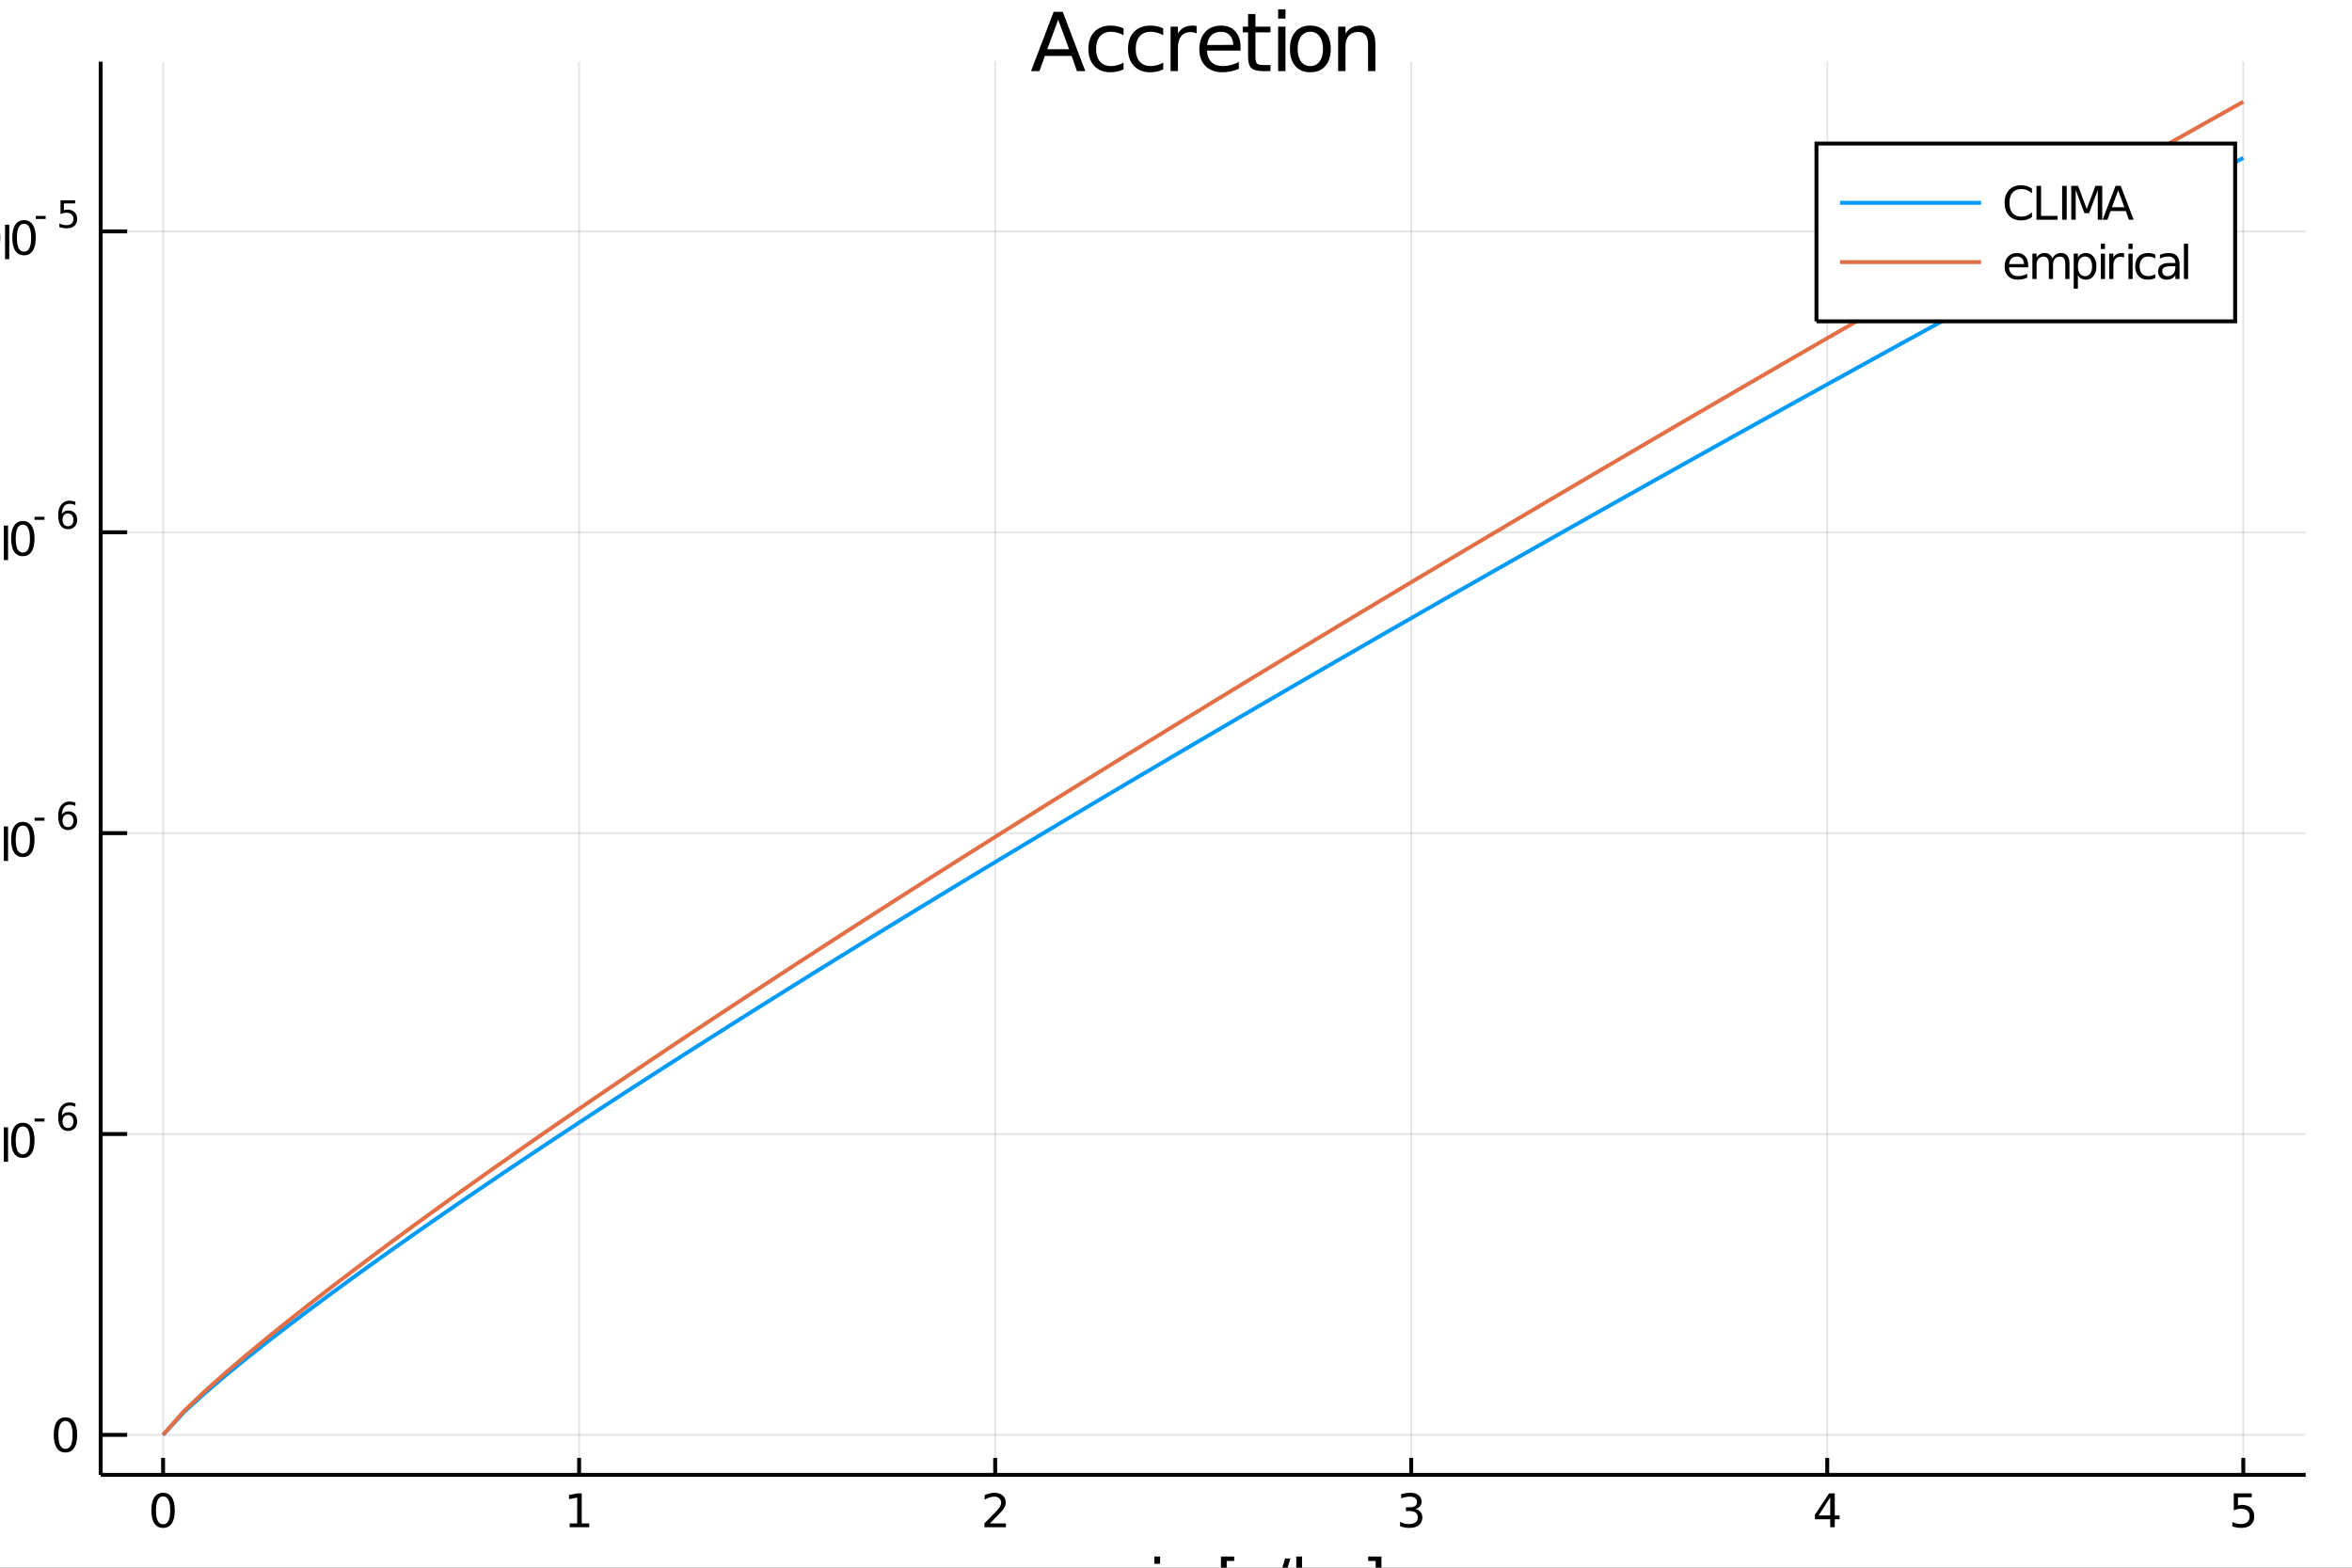 <?xml version="1.0" encoding="utf-8"?>
<svg xmlns="http://www.w3.org/2000/svg" xmlns:xlink="http://www.w3.org/1999/xlink" width="600" height="400" viewBox="0 0 2400 1600">
<rect x="0" y="0" width="2400" height="1600" fill="#333333" stroke="none"/>
<defs>
  <clipPath id="clip5100">
    <rect x="0" y="0" width="2400" height="1600"/>
  </clipPath>
</defs>
<path clip-path="url(#clip5100)" d="
M0 1600 L2400 1600 L2400 0 L0 0  Z
  " fill="#ffffff" fill-rule="evenodd" fill-opacity="1"/>
<defs>
  <clipPath id="clip5101">
    <rect x="480" y="0" width="1681" height="1600"/>
  </clipPath>
</defs>
<path clip-path="url(#clip5100)" d="
M102.74 1505.26 L2352.76 1505.26 L2352.76 62.992 L102.74 62.992  Z
  " fill="#ffffff" fill-rule="evenodd" fill-opacity="1"/>
<defs>
  <clipPath id="clip5102">
    <rect x="102" y="62" width="2251" height="1443"/>
  </clipPath>
</defs>
<polyline clip-path="url(#clip5102)" style="stroke:#000000; stroke-width:2; stroke-opacity:0.1; fill:none" points="
  166.416,1505.26 166.416,62.992 
  "/>
<polyline clip-path="url(#clip5102)" style="stroke:#000000; stroke-width:2; stroke-opacity:0.1; fill:none" points="
  590.948,1505.26 590.948,62.992 
  "/>
<polyline clip-path="url(#clip5102)" style="stroke:#000000; stroke-width:2; stroke-opacity:0.1; fill:none" points="
  1015.48,1505.26 1015.48,62.992 
  "/>
<polyline clip-path="url(#clip5102)" style="stroke:#000000; stroke-width:2; stroke-opacity:0.1; fill:none" points="
  1440.01,1505.26 1440.01,62.992 
  "/>
<polyline clip-path="url(#clip5102)" style="stroke:#000000; stroke-width:2; stroke-opacity:0.1; fill:none" points="
  1864.54,1505.26 1864.54,62.992 
  "/>
<polyline clip-path="url(#clip5102)" style="stroke:#000000; stroke-width:2; stroke-opacity:0.1; fill:none" points="
  2289.08,1505.26 2289.08,62.992 
  "/>
<polyline clip-path="url(#clip5102)" style="stroke:#000000; stroke-width:2; stroke-opacity:0.1; fill:none" points="
  102.74,1464.45 2352.76,1464.45 
  "/>
<polyline clip-path="url(#clip5102)" style="stroke:#000000; stroke-width:2; stroke-opacity:0.1; fill:none" points="
  102.74,1157.38 2352.76,1157.38 
  "/>
<polyline clip-path="url(#clip5102)" style="stroke:#000000; stroke-width:2; stroke-opacity:0.1; fill:none" points="
  102.74,850.308 2352.76,850.308 
  "/>
<polyline clip-path="url(#clip5102)" style="stroke:#000000; stroke-width:2; stroke-opacity:0.1; fill:none" points="
  102.74,543.235 2352.76,543.235 
  "/>
<polyline clip-path="url(#clip5102)" style="stroke:#000000; stroke-width:2; stroke-opacity:0.1; fill:none" points="
  102.74,236.162 2352.76,236.162 
  "/>
<polyline clip-path="url(#clip5100)" style="stroke:#000000; stroke-width:4; stroke-opacity:1; fill:none" points="
  102.74,1505.26 2352.76,1505.26 
  "/>
<polyline clip-path="url(#clip5100)" style="stroke:#000000; stroke-width:4; stroke-opacity:1; fill:none" points="
  102.74,1505.26 102.74,62.992 
  "/>
<polyline clip-path="url(#clip5100)" style="stroke:#000000; stroke-width:4; stroke-opacity:1; fill:none" points="
  166.416,1505.26 166.416,1487.95 
  "/>
<polyline clip-path="url(#clip5100)" style="stroke:#000000; stroke-width:4; stroke-opacity:1; fill:none" points="
  590.948,1505.26 590.948,1487.95 
  "/>
<polyline clip-path="url(#clip5100)" style="stroke:#000000; stroke-width:4; stroke-opacity:1; fill:none" points="
  1015.48,1505.26 1015.48,1487.95 
  "/>
<polyline clip-path="url(#clip5100)" style="stroke:#000000; stroke-width:4; stroke-opacity:1; fill:none" points="
  1440.01,1505.26 1440.01,1487.95 
  "/>
<polyline clip-path="url(#clip5100)" style="stroke:#000000; stroke-width:4; stroke-opacity:1; fill:none" points="
  1864.54,1505.26 1864.54,1487.95 
  "/>
<polyline clip-path="url(#clip5100)" style="stroke:#000000; stroke-width:4; stroke-opacity:1; fill:none" points="
  2289.08,1505.26 2289.08,1487.95 
  "/>
<polyline clip-path="url(#clip5100)" style="stroke:#000000; stroke-width:4; stroke-opacity:1; fill:none" points="
  102.74,1464.45 129.74,1464.45 
  "/>
<polyline clip-path="url(#clip5100)" style="stroke:#000000; stroke-width:4; stroke-opacity:1; fill:none" points="
  102.74,1157.38 129.74,1157.38 
  "/>
<polyline clip-path="url(#clip5100)" style="stroke:#000000; stroke-width:4; stroke-opacity:1; fill:none" points="
  102.74,850.308 129.74,850.308 
  "/>
<polyline clip-path="url(#clip5100)" style="stroke:#000000; stroke-width:4; stroke-opacity:1; fill:none" points="
  102.74,543.235 129.74,543.235 
  "/>
<polyline clip-path="url(#clip5100)" style="stroke:#000000; stroke-width:4; stroke-opacity:1; fill:none" points="
  102.74,236.162 129.74,236.162 
  "/>
<path clip-path="url(#clip5100)" d="M 0 0 M166.416 1527.25 Q162.805 1527.25 160.976 1530.82 Q159.17 1534.36 159.17 1541.49 Q159.17 1548.59 160.976 1552.16 Q162.805 1555.7 166.416 1555.7 Q170.05 1555.7 171.855 1552.16 Q173.684 1548.59 173.684 1541.49 Q173.684 1534.36 171.855 1530.82 Q170.05 1527.25 166.416 1527.25 M166.416 1523.55 Q172.226 1523.55 175.281 1528.15 Q178.36 1532.74 178.36 1541.49 Q178.36 1550.21 175.281 1554.82 Q172.226 1559.4 166.416 1559.4 Q160.605 1559.4 157.527 1554.82 Q154.471 1550.21 154.471 1541.49 Q154.471 1532.74 157.527 1528.15 Q160.605 1523.55 166.416 1523.55 Z" fill="#000000" fill-rule="evenodd" fill-opacity="1" /><path clip-path="url(#clip5100)" d="M 0 0 M581.33 1554.8 L588.969 1554.8 L588.969 1528.43 L580.658 1530.1 L580.658 1525.84 L588.922 1524.17 L593.598 1524.17 L593.598 1554.8 L601.237 1554.8 L601.237 1558.73 L581.33 1558.73 L581.33 1554.8 Z" fill="#000000" fill-rule="evenodd" fill-opacity="1" /><path clip-path="url(#clip5100)" d="M 0 0 M1010.13 1554.8 L1026.45 1554.8 L1026.45 1558.73 L1004.51 1558.73 L1004.51 1554.8 Q1007.17 1552.04 1011.75 1547.41 Q1016.36 1542.76 1017.54 1541.42 Q1019.79 1538.89 1020.67 1537.16 Q1021.57 1535.4 1021.57 1533.71 Q1021.57 1530.95 1019.62 1529.22 Q1017.7 1527.48 1014.6 1527.48 Q1012.4 1527.48 1009.95 1528.25 Q1007.52 1529.01 1004.74 1530.56 L1004.74 1525.84 Q1007.56 1524.7 1010.02 1524.13 Q1012.47 1523.55 1014.51 1523.55 Q1019.88 1523.55 1023.07 1526.23 Q1026.27 1528.92 1026.27 1533.41 Q1026.27 1535.54 1025.46 1537.46 Q1024.67 1539.36 1022.56 1541.95 Q1021.98 1542.62 1018.88 1545.84 Q1015.78 1549.03 1010.13 1554.8 Z" fill="#000000" fill-rule="evenodd" fill-opacity="1" /><path clip-path="url(#clip5100)" d="M 0 0 M1444.26 1540.1 Q1447.62 1540.82 1449.49 1543.08 Q1451.39 1545.35 1451.39 1548.69 Q1451.39 1553.8 1447.87 1556.6 Q1444.35 1559.4 1437.87 1559.4 Q1435.69 1559.4 1433.38 1558.96 Q1431.09 1558.55 1428.63 1557.69 L1428.63 1553.18 Q1430.58 1554.31 1432.89 1554.89 Q1435.21 1555.47 1437.73 1555.47 Q1442.13 1555.47 1444.42 1553.73 Q1446.74 1552 1446.74 1548.69 Q1446.74 1545.63 1444.58 1543.92 Q1442.45 1542.18 1438.63 1542.18 L1434.61 1542.18 L1434.61 1538.34 L1438.82 1538.34 Q1442.27 1538.34 1444.1 1536.97 Q1445.93 1535.58 1445.93 1532.99 Q1445.93 1530.33 1444.03 1528.92 Q1442.15 1527.48 1438.63 1527.48 Q1436.71 1527.48 1434.51 1527.9 Q1432.32 1528.32 1429.68 1529.19 L1429.68 1525.03 Q1432.34 1524.29 1434.65 1523.92 Q1436.99 1523.55 1439.05 1523.55 Q1444.38 1523.55 1447.48 1525.98 Q1450.58 1528.38 1450.58 1532.51 Q1450.58 1535.38 1448.94 1537.37 Q1447.29 1539.33 1444.26 1540.1 Z" fill="#000000" fill-rule="evenodd" fill-opacity="1" /><path clip-path="url(#clip5100)" d="M 0 0 M1867.55 1528.25 L1855.75 1546.69 L1867.55 1546.69 L1867.55 1528.25 M1866.33 1524.17 L1872.21 1524.17 L1872.21 1546.69 L1877.14 1546.69 L1877.14 1550.58 L1872.21 1550.58 L1872.21 1558.73 L1867.55 1558.73 L1867.55 1550.58 L1851.95 1550.58 L1851.95 1546.07 L1866.33 1524.17 Z" fill="#000000" fill-rule="evenodd" fill-opacity="1" /><path clip-path="url(#clip5100)" d="M 0 0 M2279.35 1524.17 L2297.71 1524.17 L2297.71 1528.11 L2283.64 1528.11 L2283.64 1536.58 Q2284.65 1536.23 2285.67 1536.07 Q2286.69 1535.88 2287.71 1535.88 Q2293.5 1535.88 2296.88 1539.06 Q2300.26 1542.23 2300.26 1547.64 Q2300.26 1553.22 2296.78 1556.32 Q2293.31 1559.4 2286.99 1559.4 Q2284.82 1559.4 2282.55 1559.03 Q2280.3 1558.66 2277.9 1557.92 L2277.9 1553.22 Q2279.98 1554.36 2282.2 1554.91 Q2284.42 1555.47 2286.9 1555.47 Q2290.9 1555.47 2293.24 1553.36 Q2295.58 1551.26 2295.58 1547.64 Q2295.58 1544.03 2293.24 1541.93 Q2290.9 1539.82 2286.9 1539.82 Q2285.03 1539.82 2283.15 1540.24 Q2281.3 1540.65 2279.35 1541.53 L2279.35 1524.17 Z" fill="#000000" fill-rule="evenodd" fill-opacity="1" /><path clip-path="url(#clip5100)" d="M 0 0 M66.796 1450.25 Q63.185 1450.25 61.356 1453.82 Q59.55 1457.36 59.55 1464.49 Q59.55 1471.6 61.356 1475.16 Q63.185 1478.7 66.796 1478.7 Q70.43 1478.7 72.236 1475.16 Q74.064 1471.6 74.064 1464.49 Q74.064 1457.36 72.236 1453.82 Q70.43 1450.25 66.796 1450.25 M66.796 1446.55 Q72.606 1446.55 75.662 1451.16 Q78.74 1455.74 78.74 1464.49 Q78.74 1473.22 75.662 1477.82 Q72.606 1482.41 66.796 1482.41 Q60.986 1482.41 57.907 1477.82 Q54.851 1473.22 54.851 1464.49 Q54.851 1455.74 57.907 1451.16 Q60.986 1446.55 66.796 1446.55 Z" fill="#000000" fill-rule="evenodd" fill-opacity="1" /><path clip-path="url(#clip5100)" d="M 0 0 M-53.211 1177.17 L-36.892 1177.17 L-36.892 1181.11 L-58.836 1181.11 L-58.836 1177.17 Q-56.174 1174.42 -51.59 1169.79 Q-46.984 1165.14 -45.803 1163.79 Q-43.558 1161.27 -42.678 1159.53 Q-41.776 1157.78 -41.776 1156.09 Q-41.776 1153.33 -43.72 1151.6 Q-45.641 1149.86 -48.743 1149.86 Q-50.942 1149.86 -53.396 1150.62 Q-55.827 1151.39 -58.604 1152.94 L-58.604 1148.22 Q-55.78 1147.08 -53.327 1146.5 Q-50.873 1145.92 -48.836 1145.92 Q-43.465 1145.92 -40.271 1148.61 Q-37.077 1151.29 -37.077 1155.78 Q-37.077 1157.91 -37.887 1159.84 Q-38.674 1161.73 -40.78 1164.33 Q-41.359 1165 -44.461 1168.22 Q-47.563 1171.41 -53.211 1177.17 Z" fill="#000000" fill-rule="evenodd" fill-opacity="1" /><path clip-path="url(#clip5100)" d="M 0 0 M-31.822 1175.23 L-26.938 1175.23 L-26.938 1181.11 L-31.822 1181.11 L-31.822 1175.23 Z" fill="#000000" fill-rule="evenodd" fill-opacity="1" /><path clip-path="url(#clip5100)" d="M 0 0 M-21.822 1146.55 L-3.466 1146.55 L-3.466 1150.48 L-17.54 1150.48 L-17.54 1158.96 Q-16.521 1158.61 -15.503 1158.45 Q-14.484 1158.26 -13.466 1158.26 Q-7.679 1158.26 -4.299 1161.43 Q-0.919 1164.6 -0.919 1170.02 Q-0.919 1175.6 -4.392 1178.7 Q-7.864 1181.78 -14.183 1181.78 Q-16.359 1181.78 -18.628 1181.41 Q-20.873 1181.04 -23.28 1180.3 L-23.28 1175.6 Q-21.197 1176.73 -18.975 1177.29 Q-16.753 1177.85 -14.276 1177.85 Q-10.271 1177.85 -7.933 1175.74 Q-5.595 1173.63 -5.595 1170.02 Q-5.595 1166.41 -7.933 1164.3 Q-10.271 1162.2 -14.276 1162.2 Q-16.151 1162.2 -18.026 1162.61 Q-19.878 1163.03 -21.822 1163.91 L-21.822 1146.55 Z" fill="#000000" fill-rule="evenodd" fill-opacity="1" /><path clip-path="url(#clip5100)" d="M 0 0 M3.919 1150.55 L8.224 1150.55 L8.224 1185.74 L3.919 1185.74 L3.919 1150.55 Z" fill="#000000" fill-rule="evenodd" fill-opacity="1" /><path clip-path="url(#clip5100)" d="M 0 0 M23.293 1149.63 Q19.682 1149.63 17.854 1153.19 Q16.048 1156.73 16.048 1163.86 Q16.048 1170.97 17.854 1174.53 Q19.682 1178.08 23.293 1178.08 Q26.928 1178.08 28.733 1174.53 Q30.562 1170.97 30.562 1163.86 Q30.562 1156.73 28.733 1153.19 Q26.928 1149.63 23.293 1149.63 M23.293 1145.92 Q29.104 1145.92 32.159 1150.53 Q35.238 1155.11 35.238 1163.86 Q35.238 1172.59 32.159 1177.2 Q29.104 1181.78 23.293 1181.78 Q17.483 1181.78 14.405 1177.2 Q11.349 1172.59 11.349 1163.86 Q11.349 1155.11 14.405 1150.53 Q17.483 1145.92 23.293 1145.92 Z" fill="#000000" fill-rule="evenodd" fill-opacity="1" /><path clip-path="url(#clip5100)" d="M 0 0 M35.238 1141.61 L45.375 1141.61 L45.375 1144.69 L35.238 1144.69 L35.238 1141.61 Z" fill="#000000" fill-rule="evenodd" fill-opacity="1" /><path clip-path="url(#clip5100)" d="M 0 0 M69.374 1138.14 Q66.816 1138.14 65.311 1139.89 Q63.826 1141.64 63.826 1144.69 Q63.826 1147.72 65.311 1149.49 Q66.816 1151.23 69.374 1151.23 Q71.932 1151.23 73.418 1149.49 Q74.922 1147.72 74.922 1144.69 Q74.922 1141.64 73.418 1139.89 Q71.932 1138.14 69.374 1138.14 M76.916 1126.24 L76.916 1129.7 Q75.486 1129.02 74.019 1128.67 Q72.571 1128.31 71.142 1128.31 Q67.38 1128.31 65.387 1130.85 Q63.412 1133.39 63.13 1138.52 Q64.239 1136.88 65.913 1136.02 Q67.587 1135.14 69.6 1135.14 Q73.831 1135.14 76.276 1137.71 Q78.74 1140.27 78.74 1144.69 Q78.74 1149.02 76.182 1151.63 Q73.624 1154.24 69.374 1154.24 Q64.503 1154.24 61.926 1150.52 Q59.349 1146.78 59.349 1139.69 Q59.349 1133.03 62.509 1129.08 Q65.669 1125.11 70.991 1125.11 Q72.421 1125.11 73.869 1125.39 Q75.336 1125.67 76.916 1126.24 Z" fill="#000000" fill-rule="evenodd" fill-opacity="1" /><path clip-path="url(#clip5100)" d="M 0 0 M-58.789 839.476 L-40.433 839.476 L-40.433 843.411 L-54.507 843.411 L-54.507 851.883 Q-53.489 851.536 -52.47 851.374 Q-51.452 851.189 -50.433 851.189 Q-44.646 851.189 -41.266 854.36 Q-37.887 857.531 -37.887 862.948 Q-37.887 868.527 -41.359 871.628 Q-44.831 874.707 -51.151 874.707 Q-53.327 874.707 -55.595 874.337 Q-57.84 873.966 -60.248 873.226 L-60.248 868.527 Q-58.164 869.661 -55.942 870.216 Q-53.72 870.772 -51.243 870.772 Q-47.239 870.772 -44.901 868.665 Q-42.563 866.559 -42.563 862.948 Q-42.563 859.337 -44.901 857.23 Q-47.239 855.124 -51.243 855.124 Q-53.118 855.124 -54.993 855.541 Q-56.845 855.957 -58.789 856.837 L-58.789 839.476 Z" fill="#000000" fill-rule="evenodd" fill-opacity="1" /><path clip-path="url(#clip5100)" d="M 0 0 M-32.817 868.156 L-27.933 868.156 L-27.933 874.036 L-32.817 874.036 L-32.817 868.156 Z" fill="#000000" fill-rule="evenodd" fill-opacity="1" /><path clip-path="url(#clip5100)" d="M 0 0 M-12.864 842.554 Q-16.475 842.554 -18.304 846.119 Q-20.109 849.661 -20.109 856.791 Q-20.109 863.897 -18.304 867.462 Q-16.475 871.003 -12.864 871.003 Q-9.23 871.003 -7.424 867.462 Q-5.595 863.897 -5.595 856.791 Q-5.595 849.661 -7.424 846.119 Q-9.23 842.554 -12.864 842.554 M-12.864 838.851 Q-7.054 838.851 -3.998 843.457 Q-0.919 848.041 -0.919 856.791 Q-0.919 865.517 -3.998 870.124 Q-7.054 874.707 -12.864 874.707 Q-18.674 874.707 -21.753 870.124 Q-24.808 865.517 -24.808 856.791 Q-24.808 848.041 -21.753 843.457 Q-18.674 838.851 -12.864 838.851 Z" fill="#000000" fill-rule="evenodd" fill-opacity="1" /><path clip-path="url(#clip5100)" d="M 0 0 M3.919 843.48 L8.224 843.48 L8.224 878.665 L3.919 878.665 L3.919 843.48 Z" fill="#000000" fill-rule="evenodd" fill-opacity="1" /><path clip-path="url(#clip5100)" d="M 0 0 M23.293 842.554 Q19.682 842.554 17.854 846.119 Q16.048 849.661 16.048 856.791 Q16.048 863.897 17.854 867.462 Q19.682 871.003 23.293 871.003 Q26.928 871.003 28.733 867.462 Q30.562 863.897 30.562 856.791 Q30.562 849.661 28.733 846.119 Q26.928 842.554 23.293 842.554 M23.293 838.851 Q29.104 838.851 32.159 843.457 Q35.238 848.041 35.238 856.791 Q35.238 865.517 32.159 870.124 Q29.104 874.707 23.293 874.707 Q17.483 874.707 14.405 870.124 Q11.349 865.517 11.349 856.791 Q11.349 848.041 14.405 843.457 Q17.483 838.851 23.293 838.851 Z" fill="#000000" fill-rule="evenodd" fill-opacity="1" /><path clip-path="url(#clip5100)" d="M 0 0 M35.238 834.532 L45.375 834.532 L45.375 837.616 L35.238 837.616 L35.238 834.532 Z" fill="#000000" fill-rule="evenodd" fill-opacity="1" /><path clip-path="url(#clip5100)" d="M 0 0 M69.374 831.071 Q66.816 831.071 65.311 832.82 Q63.826 834.57 63.826 837.616 Q63.826 840.645 65.311 842.412 Q66.816 844.162 69.374 844.162 Q71.932 844.162 73.418 842.412 Q74.922 840.645 74.922 837.616 Q74.922 834.57 73.418 832.82 Q71.932 831.071 69.374 831.071 M76.916 819.166 L76.916 822.627 Q75.486 821.95 74.019 821.592 Q72.571 821.235 71.142 821.235 Q67.38 821.235 65.387 823.774 Q63.412 826.313 63.13 831.448 Q64.239 829.811 65.913 828.946 Q67.587 828.062 69.6 828.062 Q73.831 828.062 76.276 830.639 Q78.74 833.197 78.74 837.616 Q78.74 841.942 76.182 844.557 Q73.624 847.171 69.374 847.171 Q64.503 847.171 61.926 843.447 Q59.349 839.704 59.349 832.614 Q59.349 825.956 62.509 822.006 Q65.669 818.038 70.991 818.038 Q72.421 818.038 73.869 818.32 Q75.336 818.602 76.916 819.166 Z" fill="#000000" fill-rule="evenodd" fill-opacity="1" /><path clip-path="url(#clip5100)" d="M 0 0 M-59.114 532.403 L-36.892 532.403 L-36.892 534.393 L-49.438 566.963 L-54.322 566.963 L-42.516 536.338 L-59.114 536.338 L-59.114 532.403 Z" fill="#000000" fill-rule="evenodd" fill-opacity="1" /><path clip-path="url(#clip5100)" d="M 0 0 M-31.822 561.083 L-26.938 561.083 L-26.938 566.963 L-31.822 566.963 L-31.822 561.083 Z" fill="#000000" fill-rule="evenodd" fill-opacity="1" /><path clip-path="url(#clip5100)" d="M 0 0 M-21.822 532.403 L-3.466 532.403 L-3.466 536.338 L-17.54 536.338 L-17.54 544.81 Q-16.521 544.463 -15.503 544.301 Q-14.484 544.116 -13.466 544.116 Q-7.679 544.116 -4.299 547.287 Q-0.919 550.458 -0.919 555.875 Q-0.919 561.453 -4.392 564.555 Q-7.864 567.634 -14.183 567.634 Q-16.359 567.634 -18.628 567.264 Q-20.873 566.893 -23.28 566.153 L-23.28 561.453 Q-21.197 562.588 -18.975 563.143 Q-16.753 563.699 -14.276 563.699 Q-10.271 563.699 -7.933 561.592 Q-5.595 559.486 -5.595 555.875 Q-5.595 552.264 -7.933 550.157 Q-10.271 548.051 -14.276 548.051 Q-16.151 548.051 -18.026 548.467 Q-19.878 548.884 -21.822 549.764 L-21.822 532.403 Z" fill="#000000" fill-rule="evenodd" fill-opacity="1" /><path clip-path="url(#clip5100)" d="M 0 0 M3.919 536.407 L8.224 536.407 L8.224 571.592 L3.919 571.592 L3.919 536.407 Z" fill="#000000" fill-rule="evenodd" fill-opacity="1" /><path clip-path="url(#clip5100)" d="M 0 0 M23.293 535.481 Q19.682 535.481 17.854 539.046 Q16.048 542.588 16.048 549.717 Q16.048 556.824 17.854 560.389 Q19.682 563.93 23.293 563.93 Q26.928 563.93 28.733 560.389 Q30.562 556.824 30.562 549.717 Q30.562 542.588 28.733 539.046 Q26.928 535.481 23.293 535.481 M23.293 531.778 Q29.104 531.778 32.159 536.384 Q35.238 540.967 35.238 549.717 Q35.238 558.444 32.159 563.051 Q29.104 567.634 23.293 567.634 Q17.483 567.634 14.405 563.051 Q11.349 558.444 11.349 549.717 Q11.349 540.967 14.405 536.384 Q17.483 531.778 23.293 531.778 Z" fill="#000000" fill-rule="evenodd" fill-opacity="1" /><path clip-path="url(#clip5100)" d="M 0 0 M35.238 527.459 L45.375 527.459 L45.375 530.543 L35.238 530.543 L35.238 527.459 Z" fill="#000000" fill-rule="evenodd" fill-opacity="1" /><path clip-path="url(#clip5100)" d="M 0 0 M69.374 523.998 Q66.816 523.998 65.311 525.747 Q63.826 527.497 63.826 530.543 Q63.826 533.571 65.311 535.339 Q66.816 537.088 69.374 537.088 Q71.932 537.088 73.418 535.339 Q74.922 533.571 74.922 530.543 Q74.922 527.497 73.418 525.747 Q71.932 523.998 69.374 523.998 M76.916 512.093 L76.916 515.554 Q75.486 514.877 74.019 514.519 Q72.571 514.162 71.142 514.162 Q67.38 514.162 65.387 516.701 Q63.412 519.24 63.13 524.374 Q64.239 522.738 65.913 521.873 Q67.587 520.989 69.6 520.989 Q73.831 520.989 76.276 523.566 Q78.74 526.124 78.74 530.543 Q78.74 534.869 76.182 537.483 Q73.624 540.098 69.374 540.098 Q64.503 540.098 61.926 536.374 Q59.349 532.631 59.349 525.541 Q59.349 518.883 62.509 514.933 Q65.669 510.964 70.991 510.964 Q72.421 510.964 73.869 511.247 Q75.336 511.529 76.916 512.093 Z" fill="#000000" fill-rule="evenodd" fill-opacity="1" /><path clip-path="url(#clip5100)" d="M 0 0 M-56.572 255.954 L-48.933 255.954 L-48.933 229.589 L-57.243 231.255 L-57.243 226.996 L-48.979 225.33 L-44.303 225.33 L-44.303 255.954 L-36.664 255.954 L-36.664 259.89 L-56.572 259.89 L-56.572 255.954 Z" fill="#000000" fill-rule="evenodd" fill-opacity="1" /><path clip-path="url(#clip5100)" d="M 0 0 M-31.595 254.01 L-26.711 254.01 L-26.711 259.89 L-31.595 259.89 L-31.595 254.01 Z" fill="#000000" fill-rule="evenodd" fill-opacity="1" /><path clip-path="url(#clip5100)" d="M 0 0 M-11.641 228.408 Q-15.252 228.408 -17.081 231.973 Q-18.887 235.515 -18.887 242.644 Q-18.887 249.751 -17.081 253.316 Q-15.252 256.857 -11.641 256.857 Q-8.007 256.857 -6.202 253.316 Q-4.373 249.751 -4.373 242.644 Q-4.373 235.515 -6.202 231.973 Q-8.007 228.408 -11.641 228.408 M-11.641 224.705 Q-5.831 224.705 -2.776 229.311 Q0.303 233.894 0.303 242.644 Q0.303 251.371 -2.776 255.978 Q-5.831 260.561 -11.641 260.561 Q-17.451 260.561 -20.53 255.978 Q-23.586 251.371 -23.586 242.644 Q-23.586 233.894 -20.53 229.311 Q-17.451 224.705 -11.641 224.705 Z" fill="#000000" fill-rule="evenodd" fill-opacity="1" /><path clip-path="url(#clip5100)" d="M 0 0 M5.141 229.334 L9.447 229.334 L9.447 264.519 L5.141 264.519 L5.141 229.334 Z" fill="#000000" fill-rule="evenodd" fill-opacity="1" /><path clip-path="url(#clip5100)" d="M 0 0 M24.516 228.408 Q20.905 228.408 19.076 231.973 Q17.271 235.515 17.271 242.644 Q17.271 249.751 19.076 253.316 Q20.905 256.857 24.516 256.857 Q28.15 256.857 29.956 253.316 Q31.784 249.751 31.784 242.644 Q31.784 235.515 29.956 231.973 Q28.15 228.408 24.516 228.408 M24.516 224.705 Q30.326 224.705 33.382 229.311 Q36.46 233.894 36.46 242.644 Q36.46 251.371 33.382 255.978 Q30.326 260.561 24.516 260.561 Q18.706 260.561 15.627 255.978 Q12.572 251.371 12.572 242.644 Q12.572 233.894 15.627 229.311 Q18.706 224.705 24.516 224.705 Z" fill="#000000" fill-rule="evenodd" fill-opacity="1" /><path clip-path="url(#clip5100)" d="M 0 0 M36.46 220.386 L46.598 220.386 L46.598 223.47 L36.46 223.47 L36.46 220.386 Z" fill="#000000" fill-rule="evenodd" fill-opacity="1" /><path clip-path="url(#clip5100)" d="M 0 0 M61.757 204.399 L76.671 204.399 L76.671 207.597 L65.236 207.597 L65.236 214.48 Q66.064 214.198 66.891 214.066 Q67.719 213.916 68.546 213.916 Q73.248 213.916 75.994 216.493 Q78.74 219.069 78.74 223.47 Q78.74 228.003 75.919 230.523 Q73.098 233.025 67.963 233.025 Q66.195 233.025 64.352 232.724 Q62.528 232.423 60.572 231.821 L60.572 228.003 Q62.265 228.925 64.07 229.376 Q65.876 229.827 67.888 229.827 Q71.142 229.827 73.041 228.116 Q74.941 226.404 74.941 223.47 Q74.941 220.536 73.041 218.825 Q71.142 217.113 67.888 217.113 Q66.365 217.113 64.841 217.452 Q63.337 217.79 61.757 218.505 L61.757 204.399 Z" fill="#000000" fill-rule="evenodd" fill-opacity="1" /><path clip-path="url(#clip5100)" d="M 0 0 M1079.77 20.157 L1068.67 50.255 L1090.91 50.255 L1079.77 20.157 M1075.15 12.096 L1084.43 12.096 L1107.48 72.576 L1098.97 72.576 L1093.46 57.061 L1066.2 57.061 L1060.69 72.576 L1052.06 72.576 L1075.15 12.096 Z" fill="#000000" fill-rule="evenodd" fill-opacity="1" /><path clip-path="url(#clip5100)" d="M 0 0 M1146.49 28.948 L1146.49 35.915 Q1143.33 34.173 1140.13 33.323 Q1136.97 32.431 1133.73 32.431 Q1126.48 32.431 1122.47 37.05 Q1118.45 41.627 1118.45 49.931 Q1118.45 58.236 1122.47 62.854 Q1126.48 67.431 1133.73 67.431 Q1136.97 67.431 1140.13 66.581 Q1143.33 65.689 1146.49 63.948 L1146.49 70.834 Q1143.37 72.292 1140.01 73.022 Q1136.68 73.751 1132.92 73.751 Q1122.67 73.751 1116.63 67.31 Q1110.6 60.869 1110.6 49.931 Q1110.6 38.832 1116.67 32.472 Q1122.79 26.112 1133.4 26.112 Q1136.85 26.112 1140.13 26.841 Q1143.41 27.53 1146.49 28.948 Z" fill="#000000" fill-rule="evenodd" fill-opacity="1" /><path clip-path="url(#clip5100)" d="M 0 0 M1186.96 28.948 L1186.96 35.915 Q1183.8 34.173 1180.6 33.323 Q1177.44 32.431 1174.2 32.431 Q1166.94 32.431 1162.93 37.05 Q1158.92 41.627 1158.92 49.931 Q1158.92 58.236 1162.93 62.854 Q1166.94 67.431 1174.2 67.431 Q1177.44 67.431 1180.6 66.581 Q1183.8 65.689 1186.96 63.948 L1186.96 70.834 Q1183.84 72.292 1180.47 73.022 Q1177.15 73.751 1173.38 73.751 Q1163.14 73.751 1157.1 67.31 Q1151.06 60.869 1151.06 49.931 Q1151.06 38.832 1157.14 32.472 Q1163.26 26.112 1173.87 26.112 Q1177.31 26.112 1180.6 26.841 Q1183.88 27.53 1186.96 28.948 Z" fill="#000000" fill-rule="evenodd" fill-opacity="1" /><path clip-path="url(#clip5100)" d="M 0 0 M1221.06 34.173 Q1219.81 33.444 1218.31 33.12 Q1216.85 32.756 1215.07 32.756 Q1208.75 32.756 1205.35 36.888 Q1201.98 40.979 1201.98 48.676 L1201.98 72.576 L1194.49 72.576 L1194.49 27.206 L1201.98 27.206 L1201.98 34.254 Q1204.33 30.122 1208.1 28.138 Q1211.87 26.112 1217.26 26.112 Q1218.03 26.112 1218.96 26.234 Q1219.89 26.315 1221.02 26.517 L1221.06 34.173 Z" fill="#000000" fill-rule="evenodd" fill-opacity="1" /><path clip-path="url(#clip5100)" d="M 0 0 M1265.87 48.028 L1265.87 51.673 L1231.6 51.673 Q1232.08 59.37 1236.21 63.421 Q1240.39 67.431 1247.8 67.431 Q1252.09 67.431 1256.1 66.378 Q1260.16 65.325 1264.13 63.218 L1264.13 70.267 Q1260.11 71.968 1255.9 72.86 Q1251.69 73.751 1247.35 73.751 Q1236.5 73.751 1230.14 67.431 Q1223.82 61.112 1223.82 50.337 Q1223.82 39.197 1229.81 32.675 Q1235.85 26.112 1246.06 26.112 Q1255.21 26.112 1260.52 32.026 Q1265.87 37.9 1265.87 48.028 M1258.41 45.84 Q1258.33 39.723 1254.97 36.077 Q1251.65 32.431 1246.14 32.431 Q1239.9 32.431 1236.13 35.956 Q1232.41 39.48 1231.84 45.88 L1258.41 45.84 Z" fill="#000000" fill-rule="evenodd" fill-opacity="1" /><path clip-path="url(#clip5100)" d="M 0 0 M1281.06 14.324 L1281.06 27.206 L1296.41 27.206 L1296.41 32.999 L1281.06 32.999 L1281.06 57.628 Q1281.06 63.178 1282.56 64.758 Q1284.1 66.338 1288.75 66.338 L1296.41 66.338 L1296.41 72.576 L1288.75 72.576 Q1280.13 72.576 1276.84 69.376 Q1273.56 66.135 1273.56 57.628 L1273.56 32.999 L1268.1 32.999 L1268.1 27.206 L1273.56 27.206 L1273.56 14.324 L1281.06 14.324 Z" fill="#000000" fill-rule="evenodd" fill-opacity="1" /><path clip-path="url(#clip5100)" d="M 0 0 M1304.23 27.206 L1311.68 27.206 L1311.68 72.576 L1304.23 72.576 L1304.23 27.206 M1304.23 9.544 L1311.68 9.544 L1311.68 18.983 L1304.23 18.983 L1304.23 9.544 Z" fill="#000000" fill-rule="evenodd" fill-opacity="1" /><path clip-path="url(#clip5100)" d="M 0 0 M1337.08 32.431 Q1331.09 32.431 1327.6 37.131 Q1324.12 41.789 1324.12 49.931 Q1324.12 58.074 1327.56 62.773 Q1331.05 67.431 1337.08 67.431 Q1343.04 67.431 1346.52 62.732 Q1350 58.033 1350 49.931 Q1350 41.87 1346.52 37.171 Q1343.04 32.431 1337.08 32.431 M1337.08 26.112 Q1346.8 26.112 1352.35 32.431 Q1357.9 38.751 1357.9 49.931 Q1357.9 61.071 1352.35 67.431 Q1346.8 73.751 1337.08 73.751 Q1327.32 73.751 1321.77 67.431 Q1316.26 61.071 1316.26 49.931 Q1316.26 38.751 1321.77 32.431 Q1327.32 26.112 1337.08 26.112 Z" fill="#000000" fill-rule="evenodd" fill-opacity="1" /><path clip-path="url(#clip5100)" d="M 0 0 M1403.44 45.192 L1403.44 72.576 L1395.98 72.576 L1395.98 45.435 Q1395.98 38.994 1393.47 35.794 Q1390.96 32.594 1385.94 32.594 Q1379.9 32.594 1376.42 36.442 Q1372.93 40.29 1372.93 46.934 L1372.93 72.576 L1365.44 72.576 L1365.44 27.206 L1372.93 27.206 L1372.93 34.254 Q1375.61 30.163 1379.21 28.138 Q1382.86 26.112 1387.6 26.112 Q1395.41 26.112 1399.43 30.973 Q1403.44 35.794 1403.44 45.192 Z" fill="#000000" fill-rule="evenodd" fill-opacity="1" /><path clip-path="url(#clip5100)" d="M 0 0 M1051.91 1620.33 Q1051.91 1626.79 1054.55 1630.48 Q1057.23 1634.15 1061.87 1634.15 Q1066.52 1634.15 1069.19 1630.48 Q1071.87 1626.79 1071.87 1620.33 Q1071.87 1613.87 1069.19 1610.21 Q1066.52 1606.52 1061.87 1606.52 Q1057.23 1606.52 1054.55 1610.21 Q1051.91 1613.87 1051.91 1620.33 M1071.87 1632.78 Q1070.02 1635.96 1067.19 1637.52 Q1064.39 1639.05 1060.44 1639.05 Q1053.98 1639.05 1049.91 1633.89 Q1045.86 1628.73 1045.86 1620.33 Q1045.86 1611.93 1049.91 1606.77 Q1053.98 1601.62 1060.44 1601.62 Q1064.39 1601.62 1067.19 1603.18 Q1070.02 1604.7 1071.87 1607.89 L1071.87 1602.48 L1077.72 1602.48 L1077.72 1651.68 L1071.87 1651.68 L1071.87 1632.78 Z" fill="#000000" fill-rule="evenodd" fill-opacity="1" /><path clip-path="url(#clip5100)" d="M 0 0 M1110.95 1648.95 L1110.95 1653.5 L1077.09 1653.5 L1077.09 1648.95 L1110.95 1648.95 Z" fill="#000000" fill-rule="evenodd" fill-opacity="1" /><path clip-path="url(#clip5100)" d="M 0 0 M1137.75 1607.95 Q1136.77 1607.38 1135.59 1607.12 Q1134.44 1606.84 1133.04 1606.84 Q1128.08 1606.84 1125.4 1610.08 Q1122.76 1613.3 1122.76 1619.35 L1122.76 1638.12 L1116.87 1638.12 L1116.87 1602.48 L1122.76 1602.48 L1122.76 1608.01 Q1124.61 1604.77 1127.57 1603.21 Q1130.53 1601.62 1134.76 1601.62 Q1135.37 1601.62 1136.1 1601.71 Q1136.83 1601.78 1137.72 1601.93 L1137.75 1607.95 Z" fill="#000000" fill-rule="evenodd" fill-opacity="1" /><path clip-path="url(#clip5100)" d="M 0 0 M1160.1 1620.2 Q1153 1620.2 1150.26 1621.83 Q1147.52 1623.45 1147.52 1627.37 Q1147.52 1630.48 1149.56 1632.33 Q1151.63 1634.15 1155.16 1634.15 Q1160.03 1634.15 1162.96 1630.71 Q1165.92 1627.24 1165.92 1621.51 L1165.92 1620.2 L1160.1 1620.2 M1171.78 1617.79 L1171.78 1638.12 L1165.92 1638.12 L1165.92 1632.71 Q1163.92 1635.96 1160.92 1637.52 Q1157.93 1639.05 1153.6 1639.05 Q1148.13 1639.05 1144.88 1635.99 Q1141.67 1632.9 1141.67 1627.75 Q1141.67 1621.73 1145.68 1618.68 Q1149.72 1615.62 1157.71 1615.62 L1165.92 1615.62 L1165.92 1615.05 Q1165.92 1611.01 1163.25 1608.81 Q1160.61 1606.58 1155.8 1606.58 Q1152.74 1606.58 1149.85 1607.31 Q1146.95 1608.05 1144.28 1609.51 L1144.28 1604.1 Q1147.49 1602.86 1150.52 1602.25 Q1153.54 1601.62 1156.4 1601.62 Q1164.14 1601.62 1167.96 1605.63 Q1171.78 1609.64 1171.78 1617.79 Z" fill="#000000" fill-rule="evenodd" fill-opacity="1" /><path clip-path="url(#clip5100)" d="M 0 0 M1177.92 1602.48 L1183.78 1602.48 L1183.78 1638.12 L1177.92 1638.12 L1177.92 1602.48 M1177.92 1588.6 L1183.78 1588.6 L1183.78 1596.01 L1177.92 1596.01 L1177.92 1588.6 Z" fill="#000000" fill-rule="evenodd" fill-opacity="1" /><path clip-path="url(#clip5100)" d="M 0 0 M1219.55 1616.61 L1219.55 1638.12 L1213.7 1638.12 L1213.7 1616.8 Q1213.7 1611.74 1211.72 1609.22 Q1209.75 1606.71 1205.8 1606.71 Q1201.06 1606.71 1198.32 1609.73 Q1195.59 1612.76 1195.59 1617.98 L1195.59 1638.12 L1189.7 1638.12 L1189.7 1602.48 L1195.59 1602.48 L1195.59 1608.01 Q1197.69 1604.8 1200.52 1603.21 Q1203.38 1601.62 1207.11 1601.62 Q1213.25 1601.62 1216.4 1605.44 Q1219.55 1609.22 1219.55 1616.61 Z" fill="#000000" fill-rule="evenodd" fill-opacity="1" /><path clip-path="url(#clip5100)" d="M 0 0 M1245.87 1588.6 L1259.37 1588.6 L1259.37 1593.15 L1251.73 1593.15 L1251.73 1642.17 L1259.37 1642.17 L1259.37 1646.72 L1245.87 1646.72 L1245.87 1588.6 Z" fill="#000000" fill-rule="evenodd" fill-opacity="1" /><path clip-path="url(#clip5100)" d="M 0 0 M1288.97 1619.89 Q1288.97 1613.52 1286.33 1610.02 Q1283.72 1606.52 1278.98 1606.52 Q1274.27 1606.52 1271.62 1610.02 Q1269.01 1613.52 1269.01 1619.89 Q1269.01 1626.22 1271.62 1629.72 Q1274.27 1633.22 1278.98 1633.22 Q1283.72 1633.22 1286.33 1629.72 Q1288.97 1626.22 1288.97 1619.89 M1294.83 1633.7 Q1294.83 1642.8 1290.78 1647.23 Q1286.74 1651.68 1278.4 1651.68 Q1275.32 1651.68 1272.58 1651.21 Q1269.84 1650.76 1267.26 1649.8 L1267.26 1644.11 Q1269.84 1645.51 1272.36 1646.18 Q1274.87 1646.84 1277.48 1646.84 Q1283.24 1646.84 1286.11 1643.82 Q1288.97 1640.83 1288.97 1634.75 L1288.97 1631.85 Q1287.16 1635 1284.32 1636.56 Q1281.49 1638.12 1277.54 1638.12 Q1270.99 1638.12 1266.98 1633.13 Q1262.97 1628.13 1262.97 1619.89 Q1262.97 1611.61 1266.98 1606.61 Q1270.99 1601.62 1277.54 1601.62 Q1281.49 1601.62 1284.32 1603.18 Q1287.16 1604.74 1288.97 1607.89 L1288.97 1602.48 L1294.83 1602.48 L1294.83 1633.7 Z" fill="#000000" fill-rule="evenodd" fill-opacity="1" /><path clip-path="url(#clip5100)" d="M 0 0 M1311.38 1590.6 L1316.79 1590.6 L1300.24 1644.17 L1294.83 1644.17 L1311.38 1590.6 Z" fill="#000000" fill-rule="evenodd" fill-opacity="1" /><path clip-path="url(#clip5100)" d="M 0 0 M1322.71 1588.6 L1328.6 1588.6 L1328.6 1617.85 L1346.07 1602.48 L1353.55 1602.48 L1334.64 1619.15 L1354.35 1638.12 L1346.71 1638.12 L1328.6 1620.71 L1328.6 1638.12 L1322.71 1638.12 L1322.71 1588.6 Z" fill="#000000" fill-rule="evenodd" fill-opacity="1" /><path clip-path="url(#clip5100)" d="M 0 0 M1383.95 1619.89 Q1383.95 1613.52 1381.3 1610.02 Q1378.69 1606.52 1373.95 1606.52 Q1369.24 1606.52 1366.6 1610.02 Q1363.99 1613.52 1363.99 1619.89 Q1363.99 1626.22 1366.6 1629.72 Q1369.24 1633.22 1373.95 1633.22 Q1378.69 1633.22 1381.3 1629.72 Q1383.95 1626.22 1383.95 1619.89 M1389.8 1633.7 Q1389.8 1642.8 1385.76 1647.23 Q1381.72 1651.68 1373.38 1651.68 Q1370.29 1651.68 1367.55 1651.21 Q1364.82 1650.76 1362.24 1649.8 L1362.24 1644.11 Q1364.82 1645.51 1367.33 1646.18 Q1369.85 1646.84 1372.46 1646.84 Q1378.22 1646.84 1381.08 1643.82 Q1383.95 1640.83 1383.95 1634.75 L1383.95 1631.85 Q1382.13 1635 1379.3 1636.56 Q1376.47 1638.12 1372.52 1638.12 Q1365.96 1638.12 1361.95 1633.13 Q1357.94 1628.13 1357.94 1619.89 Q1357.94 1611.61 1361.95 1606.61 Q1365.96 1601.62 1372.52 1601.62 Q1376.47 1601.62 1379.3 1603.18 Q1382.13 1604.74 1383.95 1607.89 L1383.95 1602.48 L1389.8 1602.48 L1389.8 1633.7 Z" fill="#000000" fill-rule="evenodd" fill-opacity="1" /><path clip-path="url(#clip5100)" d="M 0 0 M1409.63 1588.6 L1409.63 1646.72 L1396.14 1646.72 L1396.14 1642.17 L1403.74 1642.17 L1403.74 1593.15 L1396.14 1593.15 L1396.14 1588.6 L1409.63 1588.6 Z" fill="#000000" fill-rule="evenodd" fill-opacity="1" /><path clip-path="url(#clip5100)" d="M 0 0 M-112.249 1042.61 Q-112.249 1049.7 -110.626 1052.44 Q-109.003 1055.18 -105.088 1055.18 Q-101.969 1055.18 -100.123 1053.14 Q-98.308 1051.07 -98.308 1047.54 Q-98.308 1042.67 -101.746 1039.74 Q-105.215 1036.78 -110.944 1036.78 L-112.249 1036.78 L-112.249 1042.61 M-114.668 1030.92 L-94.33 1030.92 L-94.33 1036.78 L-99.741 1036.78 Q-96.494 1038.79 -94.935 1041.78 Q-93.407 1044.77 -93.407 1049.1 Q-93.407 1054.57 -96.462 1057.82 Q-99.55 1061.03 -104.706 1061.03 Q-110.722 1061.03 -113.777 1057.02 Q-116.833 1052.98 -116.833 1044.99 L-116.833 1036.78 L-117.406 1036.78 Q-121.448 1036.78 -123.644 1039.45 Q-125.872 1042.1 -125.872 1046.9 Q-125.872 1049.96 -125.14 1052.85 Q-124.408 1055.75 -122.944 1058.42 L-128.355 1058.42 Q-129.596 1055.21 -130.201 1052.19 Q-130.837 1049.16 -130.837 1046.3 Q-130.837 1038.56 -126.827 1034.74 Q-122.816 1030.92 -114.668 1030.92 Z" fill="#000000" fill-rule="evenodd" fill-opacity="1" /><path clip-path="url(#clip5100)" d="M 0 0 M-128.609 999.128 L-123.135 999.128 Q-124.503 1001.61 -125.172 1004.12 Q-125.872 1006.61 -125.872 1009.15 Q-125.872 1014.85 -122.244 1018 Q-118.647 1021.15 -112.122 1021.15 Q-105.597 1021.15 -101.969 1018 Q-98.372 1014.85 -98.372 1009.15 Q-98.372 1006.61 -99.041 1004.12 Q-99.741 1001.61 -101.109 999.128 L-95.699 999.128 Q-94.553 1001.58 -93.98 1004.22 Q-93.407 1006.83 -93.407 1009.79 Q-93.407 1017.84 -98.468 1022.59 Q-103.528 1027.33 -112.122 1027.33 Q-120.843 1027.33 -125.84 1022.55 Q-130.837 1017.75 -130.837 1009.41 Q-130.837 1006.7 -130.264 1004.12 Q-129.723 1001.55 -128.609 999.128 Z" fill="#000000" fill-rule="evenodd" fill-opacity="1" /><path clip-path="url(#clip5100)" d="M 0 0 M-128.609 967.331 L-123.135 967.331 Q-124.503 969.814 -125.172 972.328 Q-125.872 974.811 -125.872 977.357 Q-125.872 983.054 -122.244 986.205 Q-118.647 989.356 -112.122 989.356 Q-105.597 989.356 -101.969 986.205 Q-98.372 983.054 -98.372 977.357 Q-98.372 974.811 -99.041 972.328 Q-99.741 969.814 -101.109 967.331 L-95.699 967.331 Q-94.553 969.782 -93.98 972.424 Q-93.407 975.034 -93.407 977.994 Q-93.407 986.046 -98.468 990.789 Q-103.528 995.531 -112.122 995.531 Q-120.843 995.531 -125.84 990.757 Q-130.837 985.951 -130.837 977.612 Q-130.837 974.906 -130.264 972.328 Q-129.723 969.75 -128.609 967.331 Z" fill="#000000" fill-rule="evenodd" fill-opacity="1" /><path clip-path="url(#clip5100)" d="M 0 0 M-124.503 940.531 Q-125.076 941.518 -125.331 942.696 Q-125.617 943.842 -125.617 945.242 Q-125.617 950.207 -122.371 952.881 Q-119.156 955.523 -113.109 955.523 L-94.33 955.523 L-94.33 961.411 L-129.978 961.411 L-129.978 955.523 L-124.44 955.523 Q-127.686 953.677 -129.246 950.717 Q-130.837 947.756 -130.837 943.523 Q-130.837 942.919 -130.742 942.186 Q-130.678 941.454 -130.519 940.563 L-124.503 940.531 Z" fill="#000000" fill-rule="evenodd" fill-opacity="1" /><path clip-path="url(#clip5100)" d="M 0 0 M-113.618 905.329 L-110.753 905.329 L-110.753 932.256 Q-104.706 931.874 -101.523 928.628 Q-98.372 925.349 -98.372 919.525 Q-98.372 916.151 -99.2 913 Q-100.027 909.817 -101.682 906.698 L-96.144 906.698 Q-94.807 909.849 -94.107 913.159 Q-93.407 916.469 -93.407 919.875 Q-93.407 928.405 -98.372 933.402 Q-103.337 938.367 -111.804 938.367 Q-120.557 938.367 -125.681 933.656 Q-130.837 928.914 -130.837 920.893 Q-130.837 913.7 -126.19 909.53 Q-121.575 905.329 -113.618 905.329 M-115.337 911.185 Q-120.143 911.249 -123.007 913.891 Q-125.872 916.501 -125.872 920.83 Q-125.872 925.731 -123.103 928.691 Q-120.334 931.619 -115.305 932.065 L-115.337 911.185 Z" fill="#000000" fill-rule="evenodd" fill-opacity="1" /><path clip-path="url(#clip5100)" d="M 0 0 M-140.099 893.393 L-129.978 893.393 L-129.978 881.33 L-125.426 881.33 L-125.426 893.393 L-106.075 893.393 Q-101.714 893.393 -100.473 892.216 Q-99.231 891.006 -99.231 887.346 L-99.231 881.33 L-94.33 881.33 L-94.33 887.346 Q-94.33 894.125 -96.844 896.704 Q-99.391 899.282 -106.075 899.282 L-125.426 899.282 L-125.426 903.578 L-129.978 903.578 L-129.978 899.282 L-140.099 899.282 L-140.099 893.393 Z" fill="#000000" fill-rule="evenodd" fill-opacity="1" /><path clip-path="url(#clip5100)" d="M 0 0 M-129.978 875.187 L-129.978 869.331 L-94.33 869.331 L-94.33 875.187 L-129.978 875.187 M-143.855 875.187 L-143.855 869.331 L-136.439 869.331 L-136.439 875.187 L-143.855 875.187 Z" fill="#000000" fill-rule="evenodd" fill-opacity="1" /><path clip-path="url(#clip5100)" d="M 0 0 M-125.872 849.374 Q-125.872 854.085 -122.18 856.822 Q-118.52 859.56 -112.122 859.56 Q-105.725 859.56 -102.032 856.854 Q-98.372 854.117 -98.372 849.374 Q-98.372 844.696 -102.064 841.958 Q-105.756 839.221 -112.122 839.221 Q-118.456 839.221 -122.148 841.958 Q-125.872 844.696 -125.872 849.374 M-130.837 849.374 Q-130.837 841.736 -125.872 837.375 Q-120.907 833.015 -112.122 833.015 Q-103.369 833.015 -98.372 837.375 Q-93.407 841.736 -93.407 849.374 Q-93.407 857.045 -98.372 861.406 Q-103.369 865.734 -112.122 865.734 Q-120.907 865.734 -125.872 861.406 Q-130.837 857.045 -130.837 849.374 Z" fill="#000000" fill-rule="evenodd" fill-opacity="1" /><path clip-path="url(#clip5100)" d="M 0 0 M-115.846 797.239 L-94.33 797.239 L-94.33 803.096 L-115.655 803.096 Q-120.716 803.096 -123.23 805.069 Q-125.745 807.043 -125.745 810.989 Q-125.745 815.732 -122.721 818.469 Q-119.697 821.206 -114.477 821.206 L-94.33 821.206 L-94.33 827.095 L-129.978 827.095 L-129.978 821.206 L-124.44 821.206 Q-127.654 819.106 -129.246 816.273 Q-130.837 813.408 -130.837 809.684 Q-130.837 803.541 -127.018 800.39 Q-123.23 797.239 -115.846 797.239 Z" fill="#000000" fill-rule="evenodd" fill-opacity="1" /><path clip-path="url(#clip5100)" d="M 0 0 M-124.503 749.719 Q-125.076 750.706 -125.331 751.884 Q-125.617 753.03 -125.617 754.43 Q-125.617 759.395 -122.371 762.069 Q-119.156 764.711 -113.109 764.711 L-94.33 764.711 L-94.33 770.599 L-129.978 770.599 L-129.978 764.711 L-124.44 764.711 Q-127.686 762.865 -129.246 759.904 Q-130.837 756.944 -130.837 752.711 Q-130.837 752.106 -130.742 751.374 Q-130.678 750.642 -130.519 749.751 L-124.503 749.719 Z" fill="#000000" fill-rule="evenodd" fill-opacity="1" /><path clip-path="url(#clip5100)" d="M 0 0 M-112.249 727.376 Q-112.249 734.473 -110.626 737.211 Q-109.003 739.948 -105.088 739.948 Q-101.969 739.948 -100.123 737.911 Q-98.308 735.842 -98.308 732.309 Q-98.308 727.439 -101.746 724.511 Q-105.215 721.551 -110.944 721.551 L-112.249 721.551 L-112.249 727.376 M-114.668 715.695 L-94.33 715.695 L-94.33 721.551 L-99.741 721.551 Q-96.494 723.556 -94.935 726.548 Q-93.407 729.54 -93.407 733.869 Q-93.407 739.343 -96.462 742.59 Q-99.55 745.804 -104.706 745.804 Q-110.722 745.804 -113.777 741.794 Q-116.833 737.752 -116.833 729.763 L-116.833 721.551 L-117.406 721.551 Q-121.448 721.551 -123.644 724.225 Q-125.872 726.866 -125.872 731.673 Q-125.872 734.728 -125.14 737.624 Q-124.408 740.521 -122.944 743.194 L-128.355 743.194 Q-129.596 739.98 -130.201 736.956 Q-130.837 733.932 -130.837 731.068 Q-130.837 723.333 -126.827 719.514 Q-122.816 715.695 -114.668 715.695 Z" fill="#000000" fill-rule="evenodd" fill-opacity="1" /><path clip-path="url(#clip5100)" d="M 0 0 M-140.099 703.759 L-129.978 703.759 L-129.978 691.696 L-125.426 691.696 L-125.426 703.759 L-106.075 703.759 Q-101.714 703.759 -100.473 702.581 Q-99.231 701.372 -99.231 697.712 L-99.231 691.696 L-94.33 691.696 L-94.33 697.712 Q-94.33 704.491 -96.844 707.069 Q-99.391 709.647 -106.075 709.647 L-125.426 709.647 L-125.426 713.944 L-129.978 713.944 L-129.978 709.647 L-140.099 709.647 L-140.099 703.759 Z" fill="#000000" fill-rule="evenodd" fill-opacity="1" /><path clip-path="url(#clip5100)" d="M 0 0 M-113.618 655.061 L-110.753 655.061 L-110.753 681.988 Q-104.706 681.606 -101.523 678.36 Q-98.372 675.081 -98.372 669.257 Q-98.372 665.883 -99.2 662.732 Q-100.027 659.549 -101.682 656.43 L-96.144 656.43 Q-94.807 659.581 -94.107 662.891 Q-93.407 666.201 -93.407 669.607 Q-93.407 678.137 -98.372 683.134 Q-103.337 688.099 -111.804 688.099 Q-120.557 688.099 -125.681 683.389 Q-130.837 678.646 -130.837 670.625 Q-130.837 663.432 -126.19 659.263 Q-121.575 655.061 -113.618 655.061 M-115.337 660.918 Q-120.143 660.981 -123.007 663.623 Q-125.872 666.233 -125.872 670.562 Q-125.872 675.463 -123.103 678.423 Q-120.334 681.352 -115.305 681.797 L-115.337 660.918 Z" fill="#000000" fill-rule="evenodd" fill-opacity="1" /><path clip-path="url(#clip5100)" d="M 0 0 M-143.855 628.739 L-143.855 615.244 L-139.304 615.244 L-139.304 622.883 L-90.288 622.883 L-90.288 615.244 L-85.736 615.244 L-85.736 628.739 L-143.855 628.739 Z" fill="#000000" fill-rule="evenodd" fill-opacity="1" /><path clip-path="url(#clip5100)" d="M 0 0 M-99.741 607.159 L-99.741 596.656 L-135.993 596.656 L-133.702 608.082 L-139.558 608.082 L-141.85 596.72 L-141.85 590.29 L-99.741 590.29 L-99.741 579.787 L-94.33 579.787 L-94.33 607.159 L-99.741 607.159 Z" fill="#000000" fill-rule="evenodd" fill-opacity="1" /><path clip-path="url(#clip5100)" d="M 0 0 M-141.85 563.236 L-141.85 557.825 L-88.282 574.376 L-88.282 579.787 L-141.85 563.236 Z" fill="#000000" fill-rule="evenodd" fill-opacity="1" /><path clip-path="url(#clip5100)" d="M 0 0 M-128.928 528.957 L-123.389 528.957 Q-124.663 531.439 -125.299 534.113 Q-125.936 536.786 -125.936 539.651 Q-125.936 544.012 -124.599 546.208 Q-123.262 548.372 -120.588 548.372 Q-118.551 548.372 -117.374 546.812 Q-116.228 545.253 -115.178 540.542 L-114.732 538.537 Q-113.395 532.299 -110.944 529.689 Q-108.525 527.047 -104.165 527.047 Q-99.2 527.047 -96.303 530.994 Q-93.407 534.909 -93.407 541.784 Q-93.407 544.648 -93.98 547.767 Q-94.521 550.855 -95.635 554.292 L-101.682 554.292 Q-99.995 551.046 -99.136 547.895 Q-98.308 544.744 -98.308 541.656 Q-98.308 537.519 -99.709 535.291 Q-101.141 533.063 -103.719 533.063 Q-106.106 533.063 -107.38 534.686 Q-108.653 536.277 -109.83 541.72 L-110.308 543.757 Q-111.454 549.2 -113.809 551.619 Q-116.196 554.038 -120.334 554.038 Q-125.363 554.038 -128.1 550.473 Q-130.837 546.908 -130.837 540.351 Q-130.837 537.105 -130.36 534.24 Q-129.882 531.376 -128.928 528.957 Z" fill="#000000" fill-rule="evenodd" fill-opacity="1" /><path clip-path="url(#clip5100)" d="M 0 0 M-143.855 507.218 L-85.736 507.218 L-85.736 520.713 L-90.288 520.713 L-90.288 513.106 L-139.304 513.106 L-139.304 520.713 L-143.855 520.713 L-143.855 507.218 Z" fill="#000000" fill-rule="evenodd" fill-opacity="1" /><polyline clip-path="url(#clip5102)" style="stroke:#009af9; stroke-width:4; stroke-opacity:1; fill:none" points="
  166.42,1464.44 187.861,1441.07 209.302,1421.57 230.743,1403.31 252.184,1385.8 273.625,1368.85 295.066,1352.31 316.507,1336.12 337.948,1320.21 359.389,1304.55 
  380.83,1289.11 402.271,1273.86 423.712,1258.78 445.153,1243.86 466.593,1229.09 488.034,1214.44 509.475,1199.92 530.916,1185.5 552.357,1171.2 573.798,1156.99 
  595.239,1142.88 616.68,1128.85 638.121,1114.91 659.562,1101.05 681.003,1087.26 702.444,1073.54 723.885,1059.89 745.326,1046.31 766.767,1032.79 788.208,1019.33 
  809.649,1005.93 831.09,992.583 852.531,979.29 873.972,966.05 895.413,952.86 916.854,939.717 938.295,926.622 959.736,913.573 981.177,900.567 1002.62,887.604 
  1024.06,874.682 1045.5,861.801 1066.94,848.959 1088.38,836.155 1109.82,823.388 1131.26,810.658 1152.7,797.963 1174.15,785.302 1195.59,772.675 1217.03,760.081 
  1238.47,747.519 1259.91,734.988 1281.35,722.488 1302.79,710.018 1324.23,697.577 1345.67,685.165 1367.11,672.781 1388.56,660.425 1410,648.096 1431.44,635.794 
  1452.88,623.517 1474.32,611.266 1495.76,599.041 1517.2,586.839 1538.64,574.662 1560.08,562.509 1581.52,550.379 1602.97,538.272 1624.41,526.188 1645.85,514.125 
  1667.29,502.085 1688.73,490.066 1710.17,478.068 1731.61,466.091 1753.05,454.135 1774.49,442.199 1795.93,430.282 1817.37,418.386 1838.82,406.508 1860.26,394.65 
  1881.7,382.81 1903.14,370.989 1924.58,359.185 1946.02,347.4 1967.46,335.633 1988.9,323.883 2010.34,312.151 2031.78,300.435 2053.23,288.737 2074.67,277.054 
  2096.11,265.389 2117.55,253.739 2138.99,242.106 2160.43,230.488 2181.87,218.886 2203.31,207.299 2224.75,195.728 2246.19,184.171 2267.64,172.63 2289.08,161.103 
  
  "/>
<polyline clip-path="url(#clip5102)" style="stroke:#e26f46; stroke-width:4; stroke-opacity:1; fill:none" points="
  166.42,1464.44 187.861,1440.04 209.302,1419.68 230.743,1400.62 252.184,1382.35 273.625,1364.64 295.066,1347.38 316.507,1330.48 337.948,1313.87 359.389,1297.52 
  380.83,1281.4 402.271,1265.48 423.712,1249.74 445.153,1234.17 466.593,1218.74 488.034,1203.45 509.475,1188.29 530.916,1173.24 552.357,1158.31 573.798,1143.48 
  595.239,1128.74 616.68,1114.1 638.121,1099.54 659.562,1085.07 681.003,1070.68 702.444,1056.36 723.885,1042.11 745.326,1027.93 766.767,1013.82 788.208,999.764 
  809.649,985.773 831.09,971.84 852.531,957.964 873.972,944.141 895.413,930.371 916.854,916.651 938.295,902.981 959.736,889.357 981.177,875.78 1002.62,862.247 
  1024.06,848.757 1045.5,835.31 1066.94,821.903 1088.38,808.537 1109.82,795.209 1131.26,781.919 1152.7,768.665 1174.15,755.448 1195.59,742.266 1217.03,729.118 
  1238.47,716.004 1259.91,702.922 1281.35,689.873 1302.79,676.855 1324.23,663.867 1345.67,650.91 1367.11,637.981 1388.56,625.082 1410,612.211 1431.44,599.368 
  1452.88,586.552 1474.32,573.762 1495.76,560.999 1517.2,548.261 1538.64,535.549 1560.08,522.862 1581.52,510.199 1602.97,497.559 1624.41,484.944 1645.85,472.351 
  1667.29,459.782 1688.73,447.234 1710.17,434.709 1731.61,422.206 1753.05,409.724 1774.49,397.263 1795.93,384.823 1817.37,372.403 1838.82,360.003 1860.26,347.624 
  1881.7,335.263 1903.14,322.922 1924.58,310.601 1946.02,298.297 1967.46,286.013 1988.9,273.747 2010.34,261.498 2031.78,249.268 2053.23,237.055 2074.67,224.859 
  2096.11,212.681 2117.55,200.519 2138.99,188.374 2160.43,176.246 2181.87,164.134 2203.31,152.038 2224.75,139.958 2246.19,127.893 2267.64,115.845 2289.08,103.811 
  
  "/>
<path clip-path="url(#clip5100)" d="
M1853.53 327.952 L2280.76 327.952 L2280.76 146.512 L1853.53 146.512  Z
  " fill="#ffffff" fill-rule="evenodd" fill-opacity="1"/>
<polyline clip-path="url(#clip5100)" style="stroke:#000000; stroke-width:4; stroke-opacity:1; fill:none" points="
  1853.53,327.952 2280.76,327.952 2280.76,146.512 1853.53,146.512 1853.53,327.952 
  "/>
<polyline clip-path="url(#clip5100)" style="stroke:#009af9; stroke-width:4; stroke-opacity:1; fill:none" points="
  1877.53,206.992 2021.53,206.992 
  "/>
<path clip-path="url(#clip5100)" d="M 0 0 M2073.4 192.374 L2073.4 197.305 Q2071.04 195.106 2068.36 194.018 Q2065.7 192.93 2062.69 192.93 Q2056.76 192.93 2053.61 196.564 Q2050.47 200.175 2050.47 207.027 Q2050.47 213.856 2053.61 217.49 Q2056.76 221.101 2062.69 221.101 Q2065.7 221.101 2068.36 220.013 Q2071.04 218.925 2073.4 216.726 L2073.4 221.61 Q2070.95 223.277 2068.2 224.11 Q2065.47 224.943 2062.41 224.943 Q2054.56 224.943 2050.05 220.152 Q2045.53 215.337 2045.53 207.027 Q2045.53 198.694 2050.05 193.902 Q2054.56 189.087 2062.41 189.087 Q2065.51 189.087 2068.24 189.92 Q2071 190.731 2073.4 192.374 Z" fill="#000000" fill-rule="evenodd" fill-opacity="1" /><path clip-path="url(#clip5100)" d="M 0 0 M2078.06 189.712 L2082.73 189.712 L2082.73 220.337 L2099.56 220.337 L2099.56 224.272 L2078.06 224.272 L2078.06 189.712 Z" fill="#000000" fill-rule="evenodd" fill-opacity="1" /><path clip-path="url(#clip5100)" d="M 0 0 M2104.21 189.712 L2108.89 189.712 L2108.89 224.272 L2104.21 224.272 L2104.21 189.712 Z" fill="#000000" fill-rule="evenodd" fill-opacity="1" /><path clip-path="url(#clip5100)" d="M 0 0 M2113.54 189.712 L2120.51 189.712 L2129.33 213.231 L2138.2 189.712 L2145.16 189.712 L2145.16 224.272 L2140.6 224.272 L2140.6 193.925 L2131.69 217.629 L2126.99 217.629 L2118.08 193.925 L2118.08 224.272 L2113.54 224.272 L2113.54 189.712 Z" fill="#000000" fill-rule="evenodd" fill-opacity="1" /><path clip-path="url(#clip5100)" d="M 0 0 M2161.37 194.319 L2155.02 211.518 L2167.73 211.518 L2161.37 194.319 M2158.73 189.712 L2164.03 189.712 L2177.2 224.272 L2172.34 224.272 L2169.19 215.406 L2153.61 215.406 L2150.46 224.272 L2145.53 224.272 L2158.73 189.712 Z" fill="#000000" fill-rule="evenodd" fill-opacity="1" /><polyline clip-path="url(#clip5100)" style="stroke:#e26f46; stroke-width:4; stroke-opacity:1; fill:none" points="
  1877.53,267.472 2021.53,267.472 
  "/>
<path clip-path="url(#clip5100)" d="M 0 0 M2069.56 270.724 L2069.56 272.808 L2049.98 272.808 Q2050.26 277.206 2052.62 279.521 Q2055 281.812 2059.24 281.812 Q2061.69 281.812 2063.98 281.21 Q2066.3 280.609 2068.57 279.405 L2068.57 283.433 Q2066.28 284.405 2063.87 284.914 Q2061.46 285.423 2058.98 285.423 Q2052.78 285.423 2049.15 281.812 Q2045.53 278.201 2045.53 272.044 Q2045.53 265.678 2048.96 261.951 Q2052.41 258.201 2058.24 258.201 Q2063.47 258.201 2066.51 261.581 Q2069.56 264.937 2069.56 270.724 M2065.3 269.474 Q2065.26 265.979 2063.34 263.896 Q2061.44 261.812 2058.29 261.812 Q2054.72 261.812 2052.57 263.826 Q2050.44 265.84 2050.12 269.498 L2065.3 269.474 Z" fill="#000000" fill-rule="evenodd" fill-opacity="1" /><path clip-path="url(#clip5100)" d="M 0 0 M2094.21 263.803 Q2095.81 260.933 2098.03 259.567 Q2100.26 258.201 2103.27 258.201 Q2107.32 258.201 2109.52 261.049 Q2111.71 263.873 2111.71 269.104 L2111.71 284.752 L2107.43 284.752 L2107.43 269.243 Q2107.43 265.516 2106.11 263.711 Q2104.79 261.905 2102.09 261.905 Q2098.78 261.905 2096.85 264.104 Q2094.93 266.303 2094.93 270.099 L2094.93 284.752 L2090.65 284.752 L2090.65 269.243 Q2090.65 265.493 2089.33 263.711 Q2088.01 261.905 2085.26 261.905 Q2081.99 261.905 2080.07 264.127 Q2078.15 266.326 2078.15 270.099 L2078.15 284.752 L2073.87 284.752 L2073.87 258.826 L2078.15 258.826 L2078.15 262.854 Q2079.61 260.47 2081.65 259.336 Q2083.68 258.201 2086.48 258.201 Q2089.31 258.201 2091.28 259.637 Q2093.27 261.072 2094.21 263.803 Z" fill="#000000" fill-rule="evenodd" fill-opacity="1" /><path clip-path="url(#clip5100)" d="M 0 0 M2120.3 280.863 L2120.3 294.613 L2116.02 294.613 L2116.02 258.826 L2120.3 258.826 L2120.3 262.762 Q2121.65 260.447 2123.68 259.336 Q2125.74 258.201 2128.59 258.201 Q2133.31 258.201 2136.25 261.951 Q2139.21 265.701 2139.21 271.812 Q2139.21 277.923 2136.25 281.673 Q2133.31 285.423 2128.59 285.423 Q2125.74 285.423 2123.68 284.312 Q2121.65 283.178 2120.3 280.863 M2134.79 271.812 Q2134.79 267.113 2132.85 264.451 Q2130.93 261.766 2127.55 261.766 Q2124.17 261.766 2122.22 264.451 Q2120.3 267.113 2120.3 271.812 Q2120.3 276.511 2122.22 279.197 Q2124.17 281.859 2127.55 281.859 Q2130.93 281.859 2132.85 279.197 Q2134.79 276.511 2134.79 271.812 Z" fill="#000000" fill-rule="evenodd" fill-opacity="1" /><path clip-path="url(#clip5100)" d="M 0 0 M2143.68 258.826 L2147.94 258.826 L2147.94 284.752 L2143.68 284.752 L2143.68 258.826 M2143.68 248.734 L2147.94 248.734 L2147.94 254.127 L2143.68 254.127 L2143.68 248.734 Z" fill="#000000" fill-rule="evenodd" fill-opacity="1" /><path clip-path="url(#clip5100)" d="M 0 0 M2167.43 262.808 Q2166.71 262.391 2165.86 262.206 Q2165.02 261.998 2164.01 261.998 Q2160.4 261.998 2158.45 264.359 Q2156.53 266.697 2156.53 271.095 L2156.53 284.752 L2152.25 284.752 L2152.25 258.826 L2156.53 258.826 L2156.53 262.854 Q2157.87 260.493 2160.02 259.359 Q2162.18 258.201 2165.26 258.201 Q2165.7 258.201 2166.23 258.271 Q2166.76 258.317 2167.41 258.433 L2167.43 262.808 Z" fill="#000000" fill-rule="evenodd" fill-opacity="1" /><path clip-path="url(#clip5100)" d="M 0 0 M2171.9 258.826 L2176.16 258.826 L2176.16 284.752 L2171.9 284.752 L2171.9 258.826 M2171.9 248.734 L2176.16 248.734 L2176.16 254.127 L2171.9 254.127 L2171.9 248.734 Z" fill="#000000" fill-rule="evenodd" fill-opacity="1" /><path clip-path="url(#clip5100)" d="M 0 0 M2199.28 259.822 L2199.28 263.803 Q2197.48 262.808 2195.65 262.322 Q2193.84 261.812 2191.99 261.812 Q2187.85 261.812 2185.56 264.451 Q2183.27 267.067 2183.27 271.812 Q2183.27 276.558 2185.56 279.197 Q2187.85 281.812 2191.99 281.812 Q2193.84 281.812 2195.65 281.326 Q2197.48 280.817 2199.28 279.822 L2199.28 283.757 Q2197.5 284.59 2195.58 285.007 Q2193.68 285.423 2191.53 285.423 Q2185.67 285.423 2182.22 281.743 Q2178.77 278.062 2178.77 271.812 Q2178.77 265.47 2182.25 261.836 Q2185.74 258.201 2191.81 258.201 Q2193.77 258.201 2195.65 258.618 Q2197.52 259.012 2199.28 259.822 Z" fill="#000000" fill-rule="evenodd" fill-opacity="1" /><path clip-path="url(#clip5100)" d="M 0 0 M2215.53 271.72 Q2210.37 271.72 2208.38 272.9 Q2206.39 274.081 2206.39 276.928 Q2206.39 279.197 2207.87 280.539 Q2209.38 281.859 2211.95 281.859 Q2215.49 281.859 2217.62 279.359 Q2219.77 276.836 2219.77 272.669 L2219.77 271.72 L2215.53 271.72 M2224.03 269.961 L2224.03 284.752 L2219.77 284.752 L2219.77 280.817 Q2218.31 283.178 2216.14 284.312 Q2213.96 285.423 2210.81 285.423 Q2206.83 285.423 2204.47 283.201 Q2202.13 280.956 2202.13 277.206 Q2202.13 272.831 2205.05 270.609 Q2207.99 268.386 2213.8 268.386 L2219.77 268.386 L2219.77 267.97 Q2219.77 265.03 2217.83 263.433 Q2215.9 261.812 2212.41 261.812 Q2210.19 261.812 2208.08 262.345 Q2205.97 262.877 2204.03 263.942 L2204.03 260.007 Q2206.37 259.104 2208.57 258.664 Q2210.77 258.201 2212.85 258.201 Q2218.47 258.201 2221.25 261.118 Q2224.03 264.035 2224.03 269.961 Z" fill="#000000" fill-rule="evenodd" fill-opacity="1" /><path clip-path="url(#clip5100)" d="M 0 0 M2228.5 248.734 L2232.76 248.734 L2232.76 284.752 L2228.5 284.752 L2228.5 248.734 Z" fill="#000000" fill-rule="evenodd" fill-opacity="1" /></svg>
